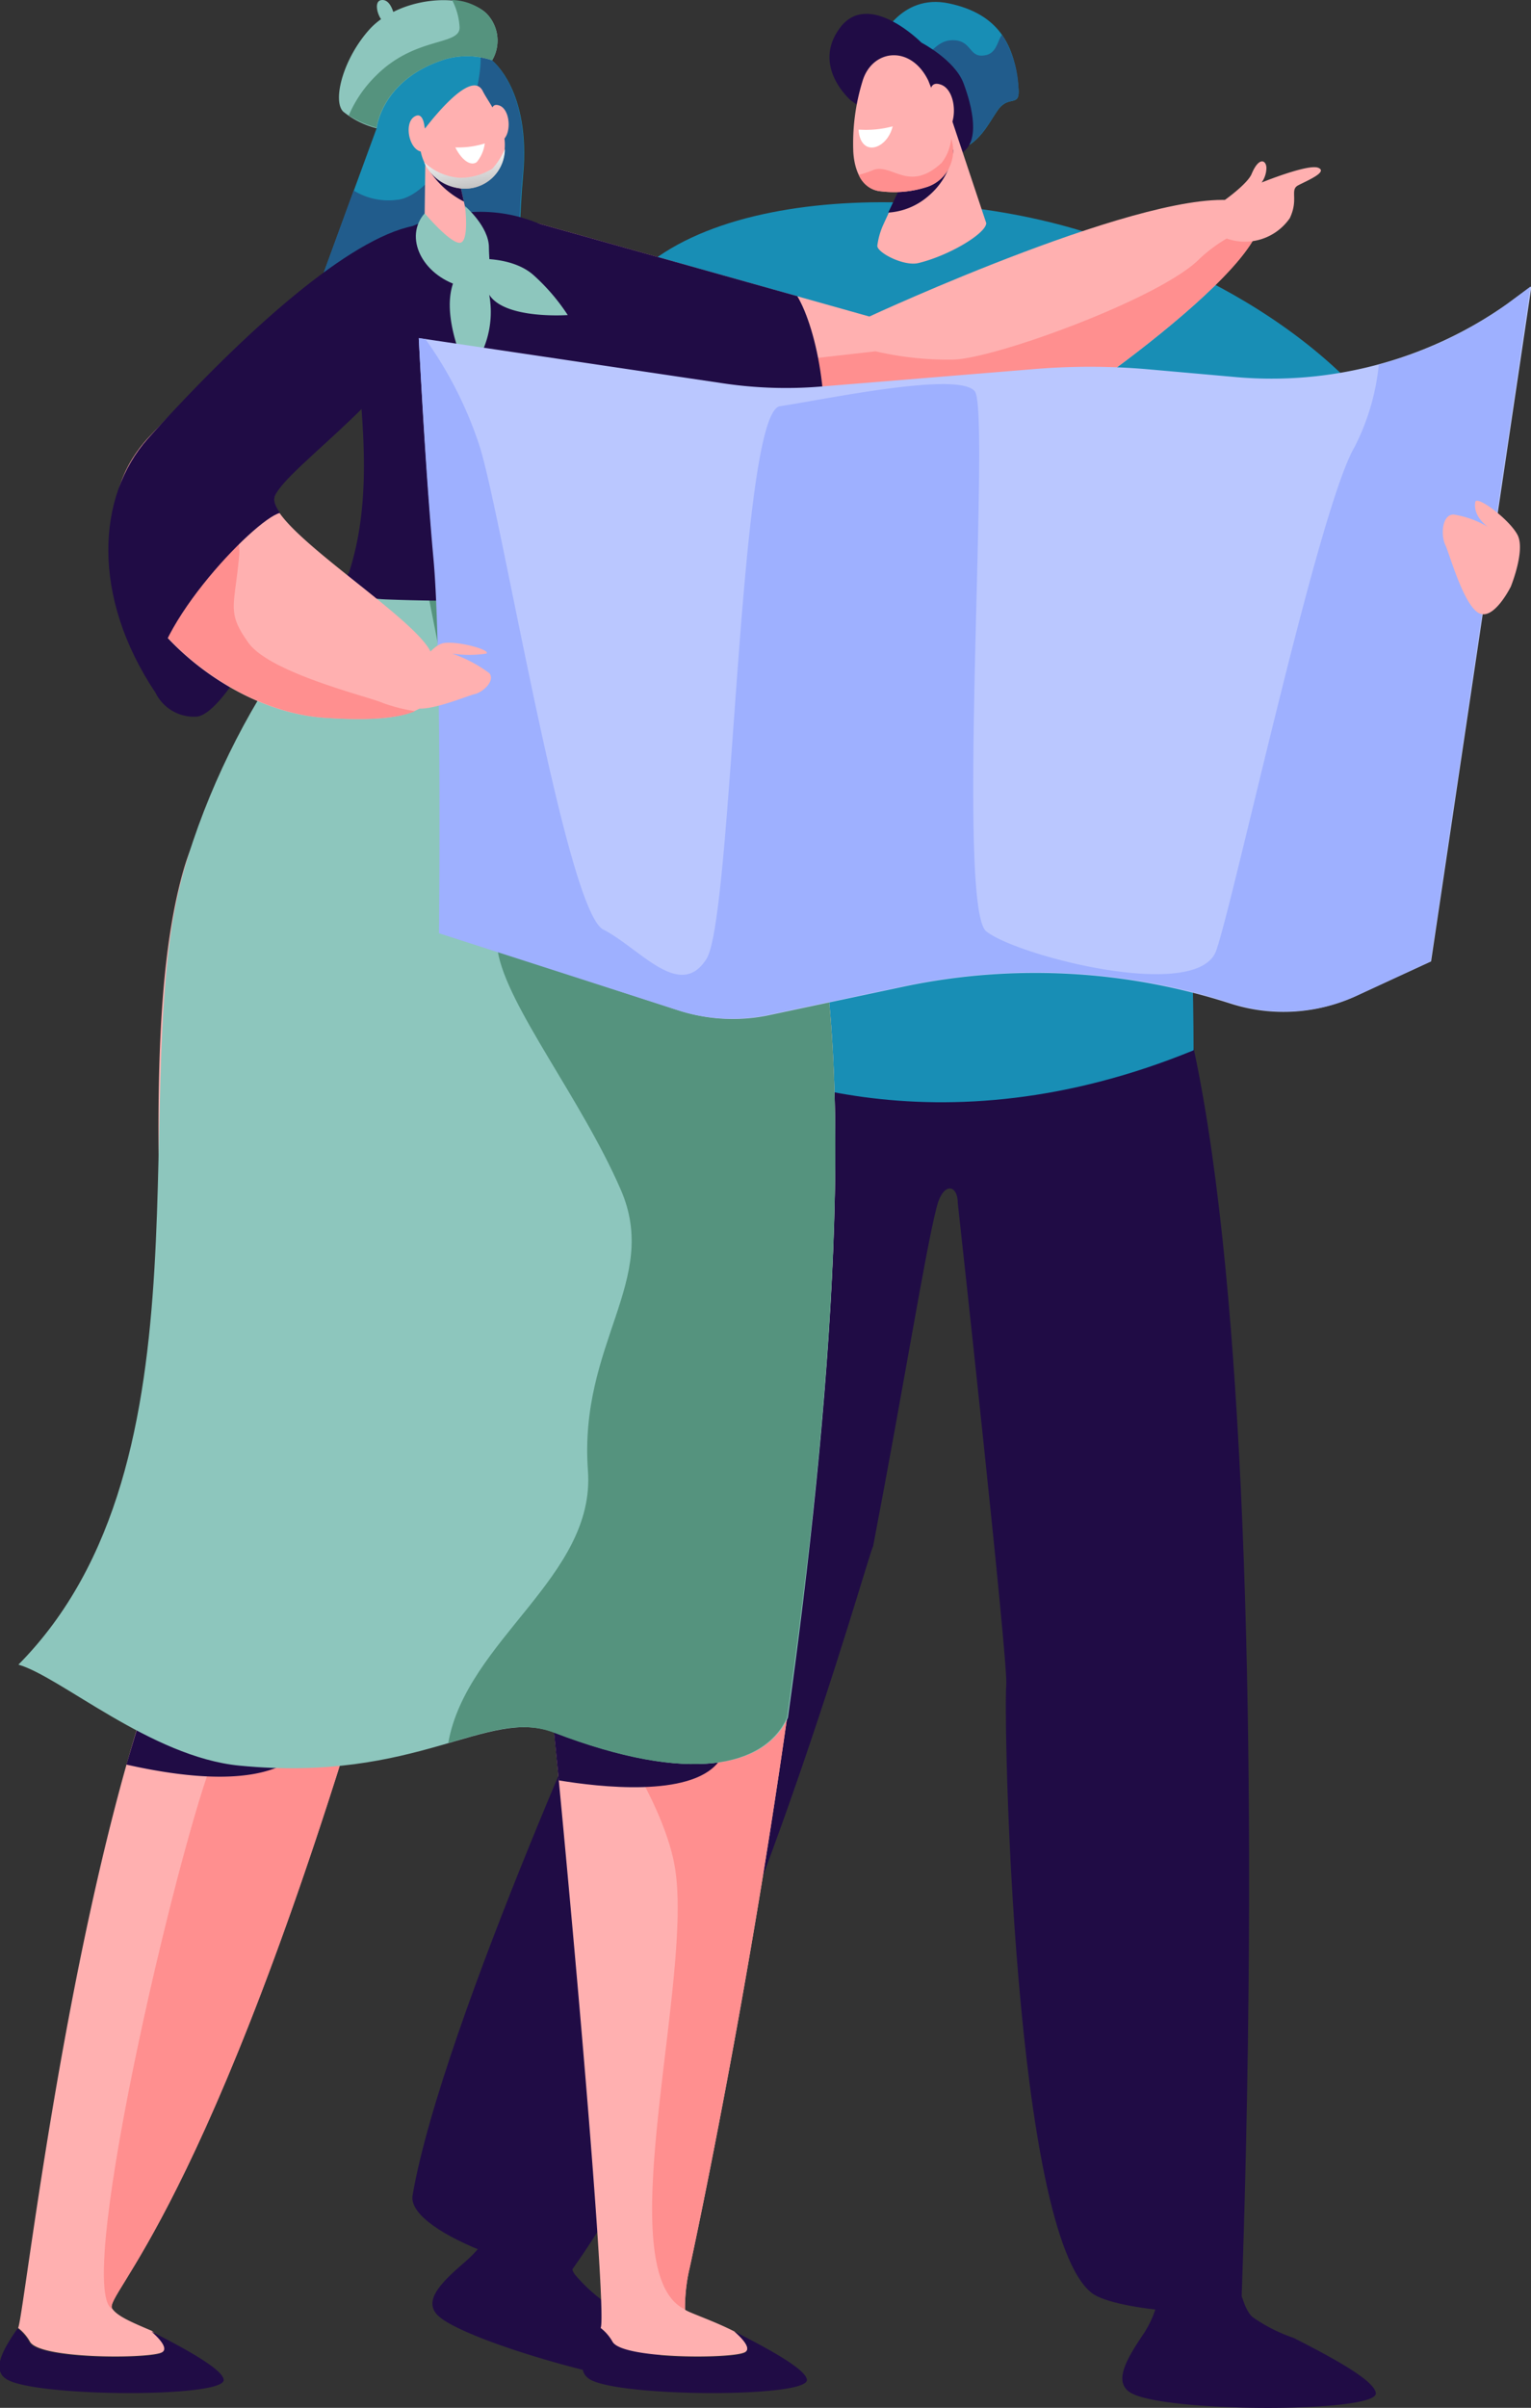 <svg xmlns="http://www.w3.org/2000/svg" xmlns:xlink="http://www.w3.org/1999/xlink" viewBox="0 0 103.9 163.32"><rect x="0" y="0" width="103.9" height="163.32" fill="#333333" stroke="none"/><defs><style>.cls-1{isolation:isolate;}.cls-2{fill:#188eb5;}.cls-3{fill:#215c8c;}.cls-4{fill:#200c45;}.cls-5{fill:#ffb0b0;}.cls-6,.cls-8{fill:#ff8f8f;}.cls-7{fill:#fff;}.cls-13,.cls-8{mix-blend-mode:multiply;}.cls-9{fill:#8dc6bd;}.cls-10{fill:#55937e;}.cls-11{fill:#e0e0e0;}.cls-12{fill:#bac7ff;}.cls-14{fill:url(#_16);}.cls-15{fill:#9eb0ff;}</style><linearGradient id="_16" x1="600.87" y1="10.1" x2="600.29" y2="14.93" gradientTransform="matrix(-1, 0, 0, 1, 632.33, 0)" gradientUnits="userSpaceOnUse"><stop offset="0" stop-color="#fff"/><stop offset="0.2" stop-color="#e7e7e7"/><stop offset="0.54" stop-color="#c5c5c5"/><stop offset="0.82" stop-color="#b0b0b0"/><stop offset="1" stop-color="#a8a8a8"/></linearGradient></defs><title>people</title><g class="cls-1"><g id="Layer_2" data-name="Layer 2"><g id="Layer_2-2" data-name="Layer 2"><path class="cls-2" d="M59.67,2.83S61.06-.48,64.4.23,68.88,3,69.12,6c.11,1.33-.65.41-1.39,1.45s-1.43,2.74-3.37,2.79S59.67,2.83,59.67,2.83Z"/><path class="cls-3" d="M68,2.36c-.29.35-.35,1.2-1.06,1.37-1.18.29-.94-.93-2.17-1s-1.55,1.06-2.17,1A8.45,8.45,0,0,1,60.13,2a5.15,5.15,0,0,0-.46.8s2.75,7.44,4.69,7.4S67,8.47,67.73,7.44s1.5-.12,1.39-1.45A7.18,7.18,0,0,0,68,2.36Z"/><path class="cls-2" d="M33.4,4.11s2.63,2,2.1,7.77C35.08,16.31,35,28,35,28L19.89,24.18,25.56,8.7s-1.17-1.52.89-3.78S32.8,2.65,33.4,4.11Z"/><path class="cls-2" d="M77.06,16.93S94.89,22.73,98,37.18s-26.82,15-29.3,5.67S77.06,16.93,77.06,16.93Z"/><path class="cls-3" d="M33.4,4.11a1.44,1.44,0,0,0-.8-.7c.31,3.87-3.11,10-5.72,10.15A4.46,4.46,0,0,1,24,12.92L19.89,24.18,35,28s0-11.71.47-16.14C36,6.12,33.4,4.11,33.4,4.11Z"/><path class="cls-4" d="M84.2,100.83c-.56-11.75-1.61-23-3.48-31-.86-3.69-34.78-2.58-35.15-1.34C42.47,78.92,41.91,92,42,100.7c0,5.74.32,9.61.32,9.61S30,137.25,28,148.9c-.46,2.71,10.17,6,10.86,5,11-15.41,20.18-49,20.39-49,2.16-11.31,3.54-20,4.31-23C64,80.12,65,80.34,65,81.61c0,0,3.42,31.07,3.29,32.64-.2,2.34.48,37.12,5.8,41.28,1.62,1.26,9.81,1.76,10.15.85C84.23,156.38,85.46,127.33,84.2,100.83Z"/><path class="cls-4" d="M10.56,47a2.9,2.9,0,0,0,2.72,1.61c2.05,0,6.57-8.82,6-11.42s-4-2.72-4-2.72S9.34,42.77,10.56,47Z"/><path class="cls-4" d="M87.8,158.58A11,11,0,0,1,85,157.16a1.55,1.55,0,0,1-.24-.28,3.69,3.69,0,0,1-.37-.78,3.43,3.43,0,0,0-3.27-2.39H79a11.06,11.06,0,0,1-.78,3.44,7.3,7.3,0,0,1-.68,1.25c-1.15,1.71-2,3.22-.77,3.92,2.4,1.34,16.78,1.34,16.6,0C93.27,161.43,90.25,159.83,87.8,158.58Z"/><path class="cls-4" d="M41.36,156.37A11.1,11.1,0,0,1,39,154.26a1.25,1.25,0,0,1-.16-.33,3.31,3.31,0,0,1-.15-.86,3.46,3.46,0,0,0-2.54-3.16l-2-.54a11.12,11.12,0,0,1-1.66,3.11,8.58,8.58,0,0,1-1,1c-1.56,1.35-2.79,2.58-1.77,3.58,2,1.92,15.85,5.68,16,4.29C45.89,160.55,43.4,158.21,41.36,156.37Z"/><path class="cls-4" d="M57.74,6.81S55.05,4.51,57,1.89s5.53,1,5.53,1,2.27,1.18,2.86,2.76,1.18,4-.18,4.76S57.74,6.81,57.74,6.81Z"/><path class="cls-2" d="M81,71.24c0-7.86-.66-19,.36-24.71,1-5.36,3.66-15.18,2.59-22-.76-4.88-3.79-6.37-8.4-8.13-10.9-4.17-29.87-4.14-34.35,4.87-2,4,7.16,23,6.43,29.29-.62,5.35-1,6.12-2.47,19.26C50.48,73.1,63.75,78.31,81,71.24Z"/><path class="cls-5" d="M36.48,15.14,59,21.47s19.4-9,25.2-7.8S74.91,26,69.24,29.38s-23.63,3.07-30.48-1.06S36.48,15.14,36.48,15.14Z"/><path class="cls-6" d="M81.41,17.55c-2.6,2.66-13.86,6.77-16.7,6.84a21.65,21.65,0,0,1-5.29-.56L36.59,26.42a7.84,7.84,0,0,0,2.17,1.9c6.85,4.13,24.81,4.49,30.48,1.06,4.63-2.8,15.57-10.72,16.26-14.17A10.17,10.17,0,0,0,81.41,17.55Z"/><path class="cls-4" d="M36.48,15.14s-4.57,9,2.28,13.18c4,2.42,9.72,5.49,16.66,5.31,1.27-5.61,0-11.33-1.31-13.54Z"/><path class="cls-5" d="M64.58,8.08l2.35,7.05c0,.69-2.47,2.19-4.59,2.71-1,.25-2.85-.72-2.8-1.18a5,5,0,0,1,.39-1.39l2.65-5.78Z"/><path class="cls-4" d="M62.05,10.65l2.66-.49A4.87,4.87,0,0,1,63,13.3a4.59,4.59,0,0,1-2.72,1.12Z"/><path class="cls-5" d="M63,5.47l1.58,4A2.6,2.6,0,0,1,63,12.65a7.23,7.23,0,0,1-3.17.33c-1.16-.07-1.82-1.14-1.92-2.65a14.35,14.35,0,0,1,.61-4.78C59.15,3.33,61.8,3,63,5.47Z"/><path class="cls-5" d="M63.1,7.48a3.5,3.5,0,0,0,0-.79c0-.5,0-1.25.8-.93,1.12.46,1.14,3.14-.09,3.42C62.92,9.38,63,8.13,63.1,7.48Z"/><path class="cls-7" d="M60.58,8.57a7,7,0,0,1-2.31.22s0,.88.58,1.15S60.32,9.64,60.58,8.57Z"/><path class="cls-8" d="M59.34,11.5c1.28-.34,2.38,1.55,4.56-.45a3.22,3.22,0,0,0,.66-1.71l0,.08A2.6,2.6,0,0,1,63,12.65a7.23,7.23,0,0,1-3.17.33,1.8,1.8,0,0,1-1.55-1.12A6.85,6.85,0,0,0,59.34,11.5Z"/><path class="cls-5" d="M49.84,158.14c-1.44-.74-3.27-1.34-3.35-1.49a11.74,11.74,0,0,1,.32-2.85s15.22-69.43,7.87-95c-.55-1.92-11.13-5.5-24.38-5.24-5.06.63-14.72-5.5-17.86,5.51-4.17,14.62,1.24,44.25-2.86,57.28-5.39,17.12-8,41-8.35,41.55a3.12,3.12,0,0,1,.81.94c.66,1.15,7.65,1.15,8.84.76.7-.22.07-.94-.57-1.5-1.37-.58-2.36-1-2.7-1.52-.73-1.16,10.23-9.08,26.08-76.12,3.93,33.72,7.65,76.59,7.07,77.44a3.12,3.12,0,0,1,.81.94c.66,1.15,7.65,1.15,8.84.76C51.11,159.42,50.48,158.7,49.84,158.14Z"/><path class="cls-6" d="M14.87,118.34c-2.22,4.42-9.95,36.77-7.26,38.28-.59-1,6.54-6.36,17.75-44.39C21.19,113.66,16.13,115.85,14.87,118.34Z"/><path class="cls-6" d="M55.25,101.75l-19.36-1.24c.37,3.47.72,6.93,1.06,10.34,3.41,4.42,8,11,8.83,15.69,1.37,7.56-4.58,27.59.71,30.11a11.74,11.74,0,0,1,.32-2.85S52.51,127.78,55.25,101.75Z"/><path class="cls-4" d="M48.73,119.55c2.1-2.59-8.1-4.94-11.48-5.63q.34,3.48.67,6.84C40.64,121.21,46.8,121.93,48.73,119.55Z"/><path class="cls-4" d="M18.71,119.92c3.47-1.32-3.77-4.44-8.46-6.21a25.58,25.58,0,0,1-.67,2.68c-.34,1.08-.67,2.18-1,3.3C11.73,120.4,15.92,121,18.71,119.92Z"/><path class="cls-9" d="M54.68,58.84C54.13,56.92,53.57,55,53,53.07c-2.43-8.22-5.36-12.51-7-16.91-2.68-7.11-17.16-6-17.62.78-5.06.64-12.78,11.16-15.92,22.17-4,14,2.45,40-11.21,53.8,2.84.81,9,6.27,15,6.85,12.11,1.18,16.83-4,21.39-2.24,9.21,3.54,14.29,2.31,15.83-1C56.34,95.86,58.4,71.75,54.68,58.84Z"/><path class="cls-10" d="M54.68,58.84C54.13,56.92,53.57,55,53,53.07c-2.43-8.22-5.36-12.51-7-16.91-2.68-7.11-17.16-6-17.62.78,0,0,4.77,23.87,5.4,27.59s5.67,10,8.35,16.17S39.27,91.09,39.9,99.76c.52,7.19-8.23,11.45-9.48,18.46,2.9-.84,5-1.52,7.16-.7,9.21,3.54,14.29,2.31,15.83-1C56.34,95.86,58.4,71.75,54.68,58.84Z"/><path class="cls-4" d="M2,158.88c.66,1.15,7.65,1.15,8.84.76.7-.22.07-.94-.57-1.5,2.16,1.1,4.82,2.53,4.91,3.27.16,1.23-12.57,1.19-14.68,0-1.11-.62-.33-2,.69-3.47A3.12,3.12,0,0,1,2,158.88Z"/><path class="cls-11" d="M31.85,15.32A5.13,5.13,0,0,1,33.92,18c.36,1.59-1.44,2.36-3.23,1.79s-2.13-2.51-2.26-3.48S30.76,14.85,31.85,15.32Z"/><path class="cls-4" d="M23.69,38.82c3-9.27-2.12-19.68,2.47-22.53,4.13-2.56,10.05-3.2,14.8,2.11,3.06,3.44,6.32,10.74,5.17,17a5.26,5.26,0,0,1-3.6,4.09C40,40.32,35.29,41,26.25,40.66,22.33,40.51,23.69,38.85,23.69,38.82Z"/><path class="cls-4" d="M41.57,158.88c.66,1.15,7.65,1.15,8.84.76.7-.22.07-.94-.57-1.5,2.16,1.1,4.83,2.53,4.92,3.27.15,1.23-12.57,1.19-14.69,0-1.1-.62-.33-2,.69-3.47A3.12,3.12,0,0,1,41.57,158.88Z"/><path class="cls-9" d="M32.14,17.57s2.61-.24,4.1,1.12a13.67,13.67,0,0,1,2.29,2.68s-4.26.31-5.33-1.38a6.48,6.48,0,0,1-.41,3.71,10.9,10.9,0,0,1-1,1.7S28.72,19.44,32.14,17.57Z"/><path class="cls-5" d="M25.83,16.52A85.35,85.35,0,0,0,10,29.76c-6.8,7.6,3.3,18.31,11.94,18.92s7.54-1.88,7.4-4.08S17.85,35.7,18.63,33.66s8.59-7.94,9.5-12.94C28.67,17.81,25.83,16.52,25.83,16.52Z"/><path class="cls-6" d="M26,47.69c-.79-.39-7.64-2-9.14-4.09s-.94-2.44-.63-5.91c.24-2.67-3.38-7.24-5-9.2-.4.42-.79.84-1.18,1.27-6.8,7.6,3.3,18.31,11.94,18.92,3.24.23,5.11,0,6.18-.44A11.85,11.85,0,0,1,26,47.69Z"/><path class="cls-4" d="M19,34.79c-.32-.45-.46-.84-.35-1.13.79-2,9.55-7.72,10.49-12.71.64-3.4.25-5.88-1.11-5.62-4.25.84-11.16,6.84-18,14.43C6.59,33.62,6.15,40.41,10.56,47,9.66,43.2,17.24,35.23,19,34.79Z"/><path class="cls-12" d="M28.42,22.93,49.07,26a28.84,28.84,0,0,0,6.63.22L70,25.05a45.66,45.66,0,0,1,7.93,0l5.75.51a27.78,27.78,0,0,0,18.6-4.94l1.65-1.2L97.12,65.21,92,67.57a11.79,11.79,0,0,1-8.53.49h0a43.23,43.23,0,0,0-22-1.17l-9.43,2A12,12,0,0,1,46,68.52L29.82,63.25s.22-19.19-.37-25.36S28.42,22.93,28.42,22.93Z"/><path class="cls-5" d="M28.87,10.53,28.8,16c0,.91,2.21,3.23,3.64,2.08.41-.33-.13-1.57-.53-2.51l-1.07-4.71Z"/><path class="cls-4" d="M31.48,13.67a6.1,6.1,0,0,1-2.36-2.13H31Z"/><path class="cls-5" d="M28.54,9.12A3.14,3.14,0,0,0,31,12.74a2.7,2.7,0,0,0,3.24-2.55c.2-1.72-1.07-3.19-1.47-4C31.91,4.43,28.54,9.12,28.54,9.12Z"/><path class="cls-5" d="M28.93,9a2.38,2.38,0,0,1-.14-.54c-.06-.35-.23-.86-.71-.52-.69.5-.28,2.35.61,2.35C29.35,10.33,29.1,9.48,28.93,9Z"/><path class="cls-5" d="M33.35,8.39a3.37,3.37,0,0,0,0-.55c0-.36,0-.89.57-.67.79.33.81,2.22,0,2.43C33.23,9.75,33.28,8.86,33.35,8.39Z"/><path class="cls-7" d="M30.9,10a6.12,6.12,0,0,0,2-.27A2.49,2.49,0,0,1,32.35,11C31.93,11.29,31.33,10.85,30.9,10Z"/><g class="cls-13"><path class="cls-14" d="M31.19,12.06a4.13,4.13,0,0,0,2.22-.62,4.49,4.49,0,0,0,.85-1.34.28.28,0,0,0,0,.09A2.7,2.7,0,0,1,31,12.74,3,3,0,0,1,28.78,11,3.92,3.92,0,0,0,31.19,12.06Z"/></g><path class="cls-9" d="M28.82,14.47s1.69,2,2.37,2,.37-2.49.37-2.49,1.62,1.38,1.62,2.8.55,3.37-2,2.61S27.4,16.08,28.82,14.47Z"/><path class="cls-9" d="M33,.9C31.76-.26,28.84-.28,26.69.81c-.13-.4-.38-.88-.83-.8s-.29.88,0,1.29a5,5,0,0,0-.7.6c-1.86,2-2.62,4.92-1.87,5.67A5.85,5.85,0,0,0,25.56,8.7S25.89,5.34,30.28,4a5.4,5.4,0,0,1,3.12.09A2.63,2.63,0,0,0,33,.9Z"/><path class="cls-15" d="M102.25,20.64a26.64,26.64,0,0,1-8.68,4.09,15.55,15.55,0,0,1-1.65,5.6c-2.48,4.25-8.15,30.6-9.38,34.14s-13.54.36-15.61-1.3.3-35.21-.77-36.62-10.39.59-13.22,1-3.19,34.67-5,37.5-4.49-.71-7-2-6.81-27.64-8.37-32.72A26.66,26.66,0,0,0,28.87,23l-.45-.06s.43,8.8,1,15,.37,25.36.37,25.36L46,68.52a12,12,0,0,0,6.06.33l9.43-2a43.23,43.23,0,0,1,22,1.17h0A11.79,11.79,0,0,0,92,67.57l5.08-2.36,6.78-45.77Z"/><path class="cls-5" d="M28.11,45.71s1.06-1.93,2-2.09,3.22.46,2.9.71a7.68,7.68,0,0,1-2.33,0,9.27,9.27,0,0,1,2.54,1.34c.39.54-.47,1.29-1,1.41s-3.14,1.24-4.1.93S28.11,45.71,28.11,45.71Z"/><path class="cls-10" d="M33,.9A3.68,3.68,0,0,0,30.68,0a4.49,4.49,0,0,1,.51,1.87c0,1.24-3,.59-5.66,3.25a8.34,8.34,0,0,0-1.86,2.71,6.78,6.78,0,0,0,1.89.83S25.89,5.34,30.28,4a5.4,5.4,0,0,1,3.12.09A2.63,2.63,0,0,0,33,.9Z"/><path class="cls-5" d="M102.53,39.79s1-2.45.46-3.5-2.78-2.72-2.87-2.24c-.18,1,.87,1.7.87,1.7a6.5,6.5,0,0,0-2.34-.85c-.81,0-.87,1.42-.57,2.05s1.19,3.93,2.22,4.6S102.53,39.79,102.53,39.79Z"/><path class="cls-5" d="M83.06,13.61s1.59-1.12,1.88-1.81c.54-1.29,1.06-.88,1-.31a1.74,1.74,0,0,1-.32.89s3.15-1.28,3.84-1-.77.88-1.36,1.19.05.93-.57,2.23a3.7,3.7,0,0,1-4.41,1.33C81.86,15.34,83.06,13.61,83.06,13.61Z"/></g></g></g></svg>